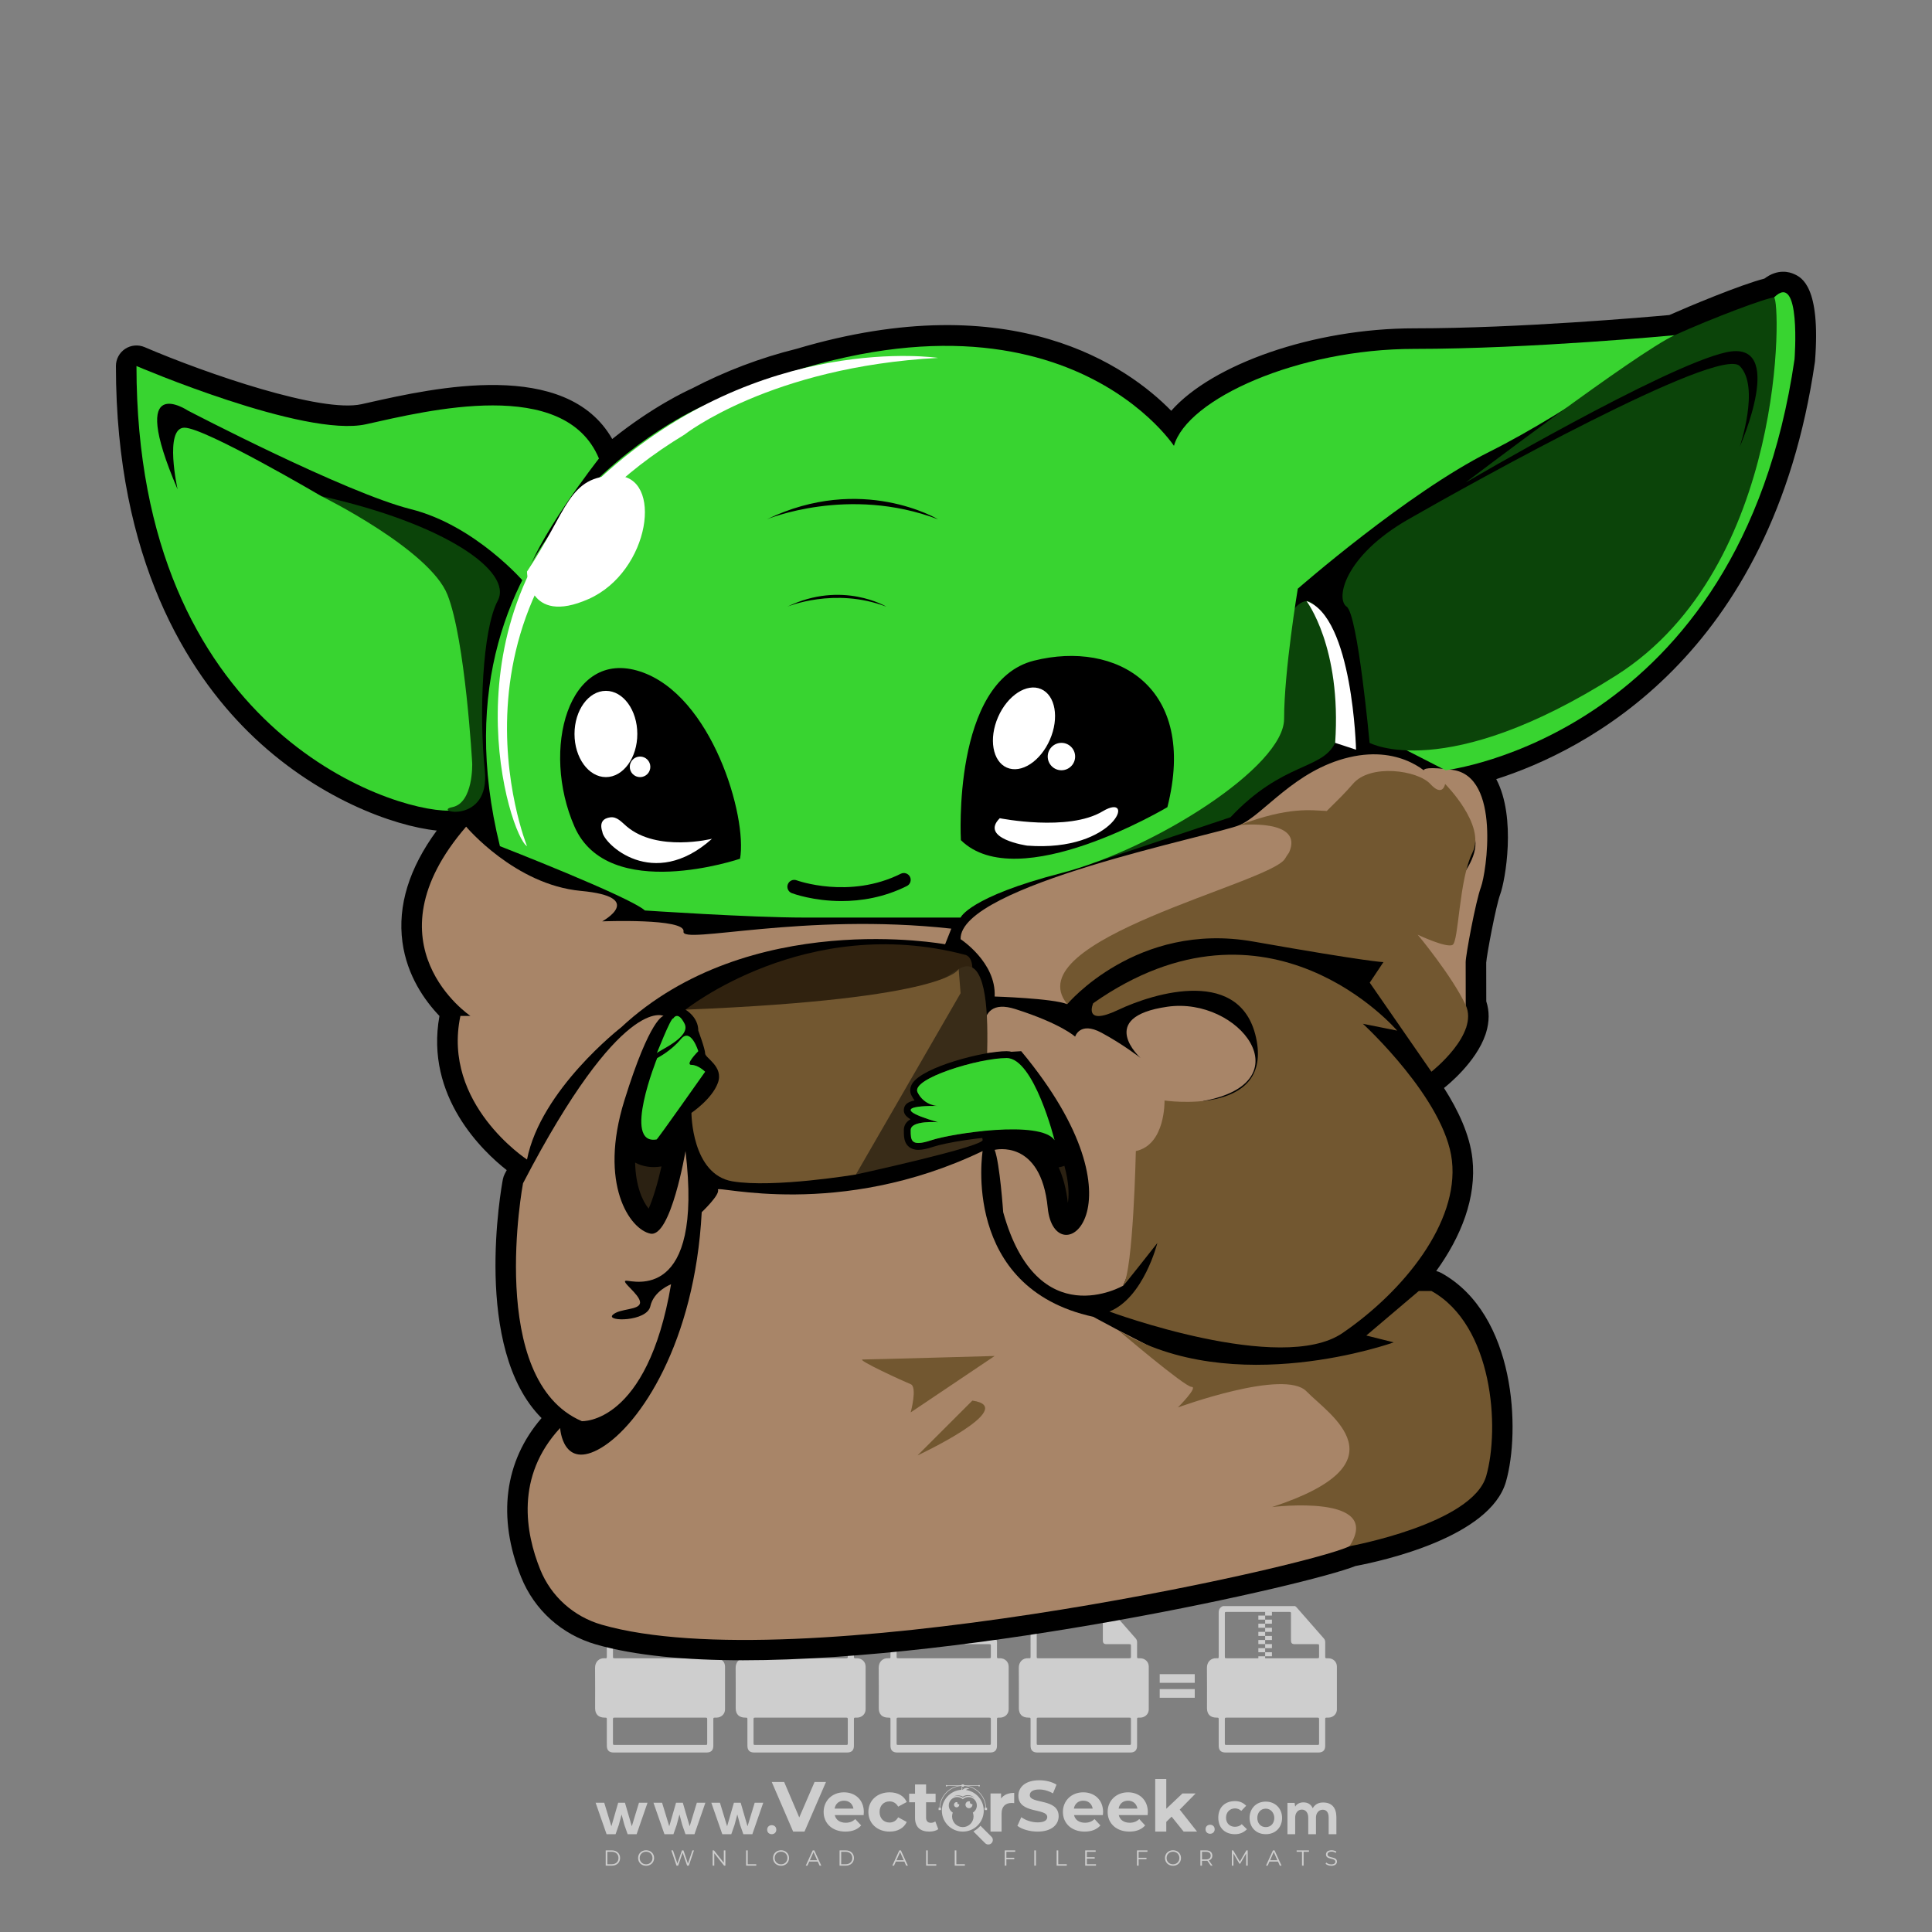 <?xml version="1.0" encoding="iso-8859-1"?>
<!-- Generator: Adobe Illustrator 27.0.0, SVG Export Plug-In . SVG Version: 6.00 Build 0)  -->
<svg version="1.1" id="Layer_1" xmlns="http://www.w3.org/2000/svg" xmlns:xlink="http://www.w3.org/1999/xlink" x="0px" y="0px"
	 viewBox="0 0 500 500" style="enable-background:new 0 0 500 500;" xml:space="preserve">
<rect x="0" y="0" width="500" height="500" fill="#808080" stroke="none"/>
<g id="watermark_1_">
	<g>
		<g id="watermark" style="opacity:0.61;">
			<g>
				<g>
					<g>
						<g>
							<polygon style="fill:#FFFFFF;" points="213.765,461.172 208.204,474.017 205.268,474.017 199.726,461.172 202.938,461.172 
								206.846,470.347 210.81,461.172 							"/>
						</g>
						<g>
							<path style="fill:#FFFFFF;" d="M223.507,469.741h-7.469c0.275,1.23,1.321,1.982,2.826,1.982c1.046,0,1.798-0.312,2.477-0.954
								l1.523,1.651c-0.917,1.046-2.294,1.597-4.074,1.597c-3.413,0-5.634-2.147-5.634-5.083c0-2.954,2.257-5.083,5.267-5.083
								c2.899,0,5.138,1.945,5.138,5.12C223.562,469.191,223.526,469.503,223.507,469.741 M216.002,468.071h4.863
								c-0.202-1.248-1.138-2.055-2.422-2.055C217.139,466.016,216.204,466.805,216.002,468.071"/>
						</g>
						<g>
							<path style="fill:#FFFFFF;" d="M224.735,468.934c0-2.973,2.294-5.083,5.505-5.083c2.074,0,3.707,0.899,4.423,2.514
								l-2.22,1.193c-0.532-0.936-1.321-1.358-2.221-1.358c-1.45,0-2.587,1.009-2.587,2.734c0,1.725,1.138,2.734,2.587,2.734
								c0.899,0,1.688-0.404,2.221-1.358l2.22,1.211c-0.716,1.578-2.349,2.495-4.423,2.495
								C227.029,474.017,224.735,471.907,224.735,468.934"/>
						</g>
						<g>
							<path style="fill:#FFFFFF;" d="M242.828,473.393c-0.587,0.422-1.45,0.624-2.331,0.624c-2.33,0-3.688-1.193-3.688-3.542
								v-4.055h-1.523v-2.202h1.523v-2.404h2.863v2.404h2.459v2.202h-2.459v4.019c0,0.844,0.458,1.303,1.229,1.303
								c0.422,0,0.844-0.128,1.156-0.367L242.828,473.393z"/>
						</g>
					</g>
					<g>
						<path style="fill:#FFFFFF;" d="M262.474,463.997v2.643c-0.238-0.018-0.422-0.037-0.642-0.037
							c-1.578,0-2.624,0.862-2.624,2.753v4.661h-2.863v-9.873h2.734v1.303C259.776,464.493,260.951,463.997,262.474,463.997"/>
					</g>
					<g>
						<path style="fill:#FFFFFF;" d="M263.299,472.53l1.009-2.239c1.083,0.789,2.697,1.339,4.239,1.339
							c1.762,0,2.477-0.587,2.477-1.376c0-2.404-7.469-0.752-7.469-5.524c0-2.184,1.762-4,5.413-4c1.615,0,3.267,0.385,4.459,1.138
							l-0.918,2.257c-1.193-0.679-2.422-1.009-3.56-1.009c-1.761,0-2.44,0.66-2.44,1.468c0,2.367,7.468,0.734,7.468,5.45
							c0,2.147-1.78,3.982-5.45,3.982C266.492,474.017,264.437,473.411,263.299,472.53"/>
					</g>
					<g>
						<path style="fill:#FFFFFF;" d="M285.428,469.741h-7.469c0.275,1.23,1.321,1.982,2.826,1.982c1.046,0,1.798-0.312,2.477-0.954
							l1.523,1.651c-0.918,1.046-2.294,1.597-4.074,1.597c-3.413,0-5.634-2.147-5.634-5.083c0-2.954,2.257-5.083,5.267-5.083
							c2.9,0,5.138,1.945,5.138,5.12C285.484,469.191,285.447,469.503,285.428,469.741 M277.923,468.071h4.863
							c-0.202-1.248-1.138-2.055-2.422-2.055C279.061,466.016,278.125,466.805,277.923,468.071"/>
					</g>
					<g>
						<path style="fill:#FFFFFF;" d="M297.007,469.741h-7.469c0.275,1.23,1.321,1.982,2.826,1.982c1.046,0,1.798-0.312,2.477-0.954
							l1.523,1.651c-0.918,1.046-2.294,1.597-4.074,1.597c-3.413,0-5.634-2.147-5.634-5.083c0-2.954,2.257-5.083,5.267-5.083
							c2.899,0,5.138,1.945,5.138,5.12C297.062,469.191,297.025,469.503,297.007,469.741 M289.501,468.071h4.863
							c-0.202-1.248-1.138-2.055-2.422-2.055C290.639,466.016,289.703,466.805,289.501,468.071"/>
					</g>
					<g>
						<polygon style="fill:#FFFFFF;" points="303.208,470.145 301.831,471.503 301.831,474.017 298.969,474.017 298.969,460.401 
							301.831,460.401 301.831,468.108 306.016,464.144 309.429,464.144 305.318,468.328 309.796,474.017 306.327,474.017 						"/>
					</g>
					<g>
						<path style="fill:#FFFFFF;" d="M256.601,475.359L256.601,475.359l-2.86-2.86c-0.435,0.508-0.953,0.943-1.534,1.284
							c-0.092,0.069-0.186,0.136-0.283,0.199l3.027,3.027c0.456,0.456,1.195,0.456,1.65,0
							C257.057,476.554,257.057,475.815,256.601,475.359"/>
					</g>
					<g>
						<path style="fill:#FFFFFF;" d="M249.984,463.244c0.221-0.173,0.495-0.281,0.797-0.281c0.042,0,0.083,0.002,0.124,0.006
							c-0.214-0.156-0.478-0.249-0.764-0.249c-0.395,0-0.744,0.18-0.981,0.458c-0.051,0-0.1,0.006-0.151,0.008
							c0.039-0.077,0.064-0.162,0.064-0.255c0-0.234-0.143-0.434-0.346-0.519c0.087,0.126,0.138,0.279,0.138,0.445
							c0,0.122-0.031,0.237-0.081,0.341c-2.811,0.201-5.03,2.539-5.03,5.4c0,2.993,2.426,5.42,5.42,5.42
							c2.993,0,5.42-2.426,5.42-5.42C254.595,465.879,252.593,463.635,249.984,463.244 M247.983,464.656
							c0.435,0,0.844,0.112,1.199,0.309c0.374-0.245,0.82-0.387,1.299-0.387c0.711,0,1.348,0.312,1.784,0.806
							c-0.435-0.379-1.004-0.61-1.627-0.61c-0.449,0-0.87,0.12-1.234,0.329c-0.079,0.046-0.156,0.096-0.229,0.15
							c-0.065-0.048-0.133-0.093-0.204-0.134c-0.369-0.219-0.8-0.344-1.26-0.344c-0.3,0-0.588,0.054-0.854,0.152
							C247.196,464.754,247.578,464.656,247.983,464.656 M251.772,469.098c0.115,0.305,0.181,0.634,0.181,0.979
							c0,1.534-1.244,2.777-2.778,2.777c-1.534,0-2.777-1.243-2.777-2.777c0-0.345,0.066-0.674,0.181-0.979
							c-0.62-0.382-1.035-1.064-1.035-1.846c0-1.197,0.971-2.168,2.168-2.168c0.565,0,1.078,0.218,1.463,0.572
							c0.386-0.354,0.899-0.572,1.464-0.572c1.197,0,2.168,0.971,2.168,2.168C252.807,468.034,252.392,468.716,251.772,469.098"/>
					</g>
					<g>
						<path style="fill:#FFFFFF;" d="M251.666,467.061c0,0.497-0.404,0.901-0.901,0.901c-0.497,0-0.901-0.404-0.901-0.901
							s0.404-0.901,0.901-0.901c0.101,0,0.197,0.017,0.287,0.047c-0.03,0.062-0.045,0.132-0.045,0.204
							c0,0.273,0.221,0.494,0.494,0.494c0.05,0,0.099-0.008,0.146-0.022C251.66,466.941,251.666,467,251.666,467.061"/>
					</g>
					<g>
						<path style="fill:#FFFFFF;" d="M248.255,467.061c0,0.376-0.305,0.681-0.681,0.681c-0.376,0-0.681-0.305-0.681-0.681
							s0.305-0.681,0.681-0.681c0.076,0,0.149,0.013,0.217,0.035c-0.023,0.047-0.034,0.1-0.034,0.155
							c0,0.206,0.167,0.374,0.374,0.374c0.038,0,0.075-0.006,0.11-0.017C248.25,466.97,248.255,467.015,248.255,467.061"/>
					</g>
					<g>
						<g>
							<g>
								<rect x="242.908" y="467.83" style="fill:#FFFFFF;" width="0.616" height="0.616"/>
							</g>
							<g>
								<rect x="254.827" y="467.83" style="fill:#FFFFFF;" width="0.616" height="0.616"/>
							</g>
							<g>
								<path style="fill:#FFFFFF;" d="M255.205,468.082h-0.14c0-3.248-2.642-5.89-5.89-5.89c-3.248,0-5.89,2.642-5.89,5.89h-0.14
									c0-1.611,0.627-3.125,1.766-4.264c1.139-1.139,2.653-1.766,4.264-1.766c1.611,0,3.125,0.627,4.264,1.766
									C254.578,464.957,255.205,466.471,255.205,468.082"/>
							</g>
						</g>
						<g>
							<rect x="248.868" y="461.814" style="fill:#FFFFFF;" width="0.616" height="0.616"/>
						</g>
						<g>
							<rect x="244.95" y="462.052" style="fill:#FFFFFF;" width="8.45" height="0.14"/>
						</g>
						<g>
							<path style="fill:#FFFFFF;" d="M245.174,462.15c0,0.108-0.088,0.196-0.196,0.196c-0.108,0-0.196-0.088-0.196-0.196
								c0-0.108,0.088-0.196,0.196-0.196C245.086,461.954,245.174,462.042,245.174,462.15"/>
						</g>
						<g>
							<path style="fill:#FFFFFF;" d="M253.596,462.15c0,0.108-0.088,0.196-0.196,0.196c-0.108,0-0.196-0.088-0.196-0.196
								c0-0.108,0.088-0.196,0.196-0.196C253.509,461.954,253.596,462.042,253.596,462.15"/>
						</g>
					</g>
				</g>
				<g>
					<path style="fill:#FFFFFF;" d="M314.356,473.409c0,1.559-2.364,1.559-2.364,0C311.993,471.851,314.356,471.851,314.356,473.409
						z"/>
				</g>
				<g>
					<g>
						<g>
							<path style="fill:#FFFFFF;" d="M161.739,466.549l1.772,6.088l1.855-6.088h2.215l-2.823,8.14h-2.33l-0.837-2.396l-0.722-2.708
								l-0.722,2.708l-0.837,2.396h-2.33l-2.839-8.14h2.231l1.855,6.088l1.756-6.088H161.739z"/>
						</g>
						<g>
							<path style="fill:#FFFFFF;" d="M176.713,466.549l1.772,6.088l1.855-6.088h2.215l-2.823,8.14h-2.33l-0.837-2.396l-0.722-2.708
								l-0.722,2.708l-0.837,2.396h-2.33l-2.839-8.14h2.231l1.855,6.088l1.756-6.088H176.713z"/>
						</g>
						<g>
							<path style="fill:#FFFFFF;" d="M191.687,466.549l1.772,6.088l1.855-6.088h2.215l-2.823,8.14h-2.33l-0.837-2.396l-0.722-2.708
								l-0.722,2.708l-0.837,2.396h-2.33l-2.839-8.14h2.231l1.855,6.088l1.756-6.088H191.687z"/>
						</g>
					</g>
					<g>
						<path style="fill:#FFFFFF;" d="M200.908,473.52c0,1.559-2.364,1.559-2.364,0C198.545,471.962,200.908,471.962,200.908,473.52z
							"/>
					</g>
					<g>
						<path style="fill:#FFFFFF;" d="M322.71,473.409c-0.935,0.919-1.919,1.28-3.117,1.28c-2.346,0-4.3-1.411-4.3-4.282
							s1.953-4.284,4.3-4.284c1.149,0,2.035,0.329,2.921,1.199l-1.264,1.329c-0.476-0.428-1.066-0.64-1.623-0.64
							c-1.346,0-2.33,0.985-2.33,2.396c0,1.542,1.05,2.362,2.297,2.362c0.64,0,1.28-0.18,1.772-0.672L322.71,473.409z"/>
					</g>
					<g>
						<path style="fill:#FFFFFF;" d="M331.805,470.472c0,2.33-1.591,4.217-4.217,4.217c-2.626,0-4.201-1.887-4.201-4.217
							c0-2.314,1.609-4.217,4.185-4.217C330.149,466.255,331.805,468.158,331.805,470.472z M325.389,470.472
							c0,1.231,0.739,2.38,2.199,2.38c1.46,0,2.199-1.149,2.199-2.38c0-1.215-0.854-2.396-2.199-2.396
							C326.144,468.077,325.389,469.258,325.389,470.472z"/>
					</g>
					<g>
						<path style="fill:#FFFFFF;" d="M338.572,474.689v-4.332c0-1.068-0.559-2.035-1.658-2.035c-1.082,0-1.722,0.967-1.722,2.035
							v4.332h-2.003v-8.107h1.855l0.148,0.985c0.426-0.82,1.362-1.116,2.133-1.116c0.969,0,1.937,0.394,2.396,1.51
							c0.723-1.149,1.658-1.478,2.708-1.478c2.297,0,3.43,1.412,3.43,3.84v4.365h-2.003v-4.365c0-1.066-0.442-1.97-1.526-1.97
							c-1.082,0-1.756,0.935-1.756,2.003v4.332H338.572z"/>
					</g>
				</g>
			</g>
		</g>
		<g style="opacity:0.61;">
			<g>
				<g>
					<path style="fill:#FFFFFF;" d="M345.988,431.299c-0.006-1.224-0.959-2.121-2.189-2.14c-0.924-0.014-0.832,0.12-0.834-0.867
						c-0.003-1.097-0.007-2.194,0.003-3.292c0.003-0.379-0.112-0.691-0.362-0.976c-2.342-2.668-4.678-5.342-7.019-8.011
						c-0.12-0.137-0.275-0.244-0.414-0.366c-6.214,0-12.427,0-18.641,0c-0.794,0.293-1.14,0.868-1.138,1.709
						c0.01,3.748,0.004,7.496,0.004,11.243c0,0.556-0.003,0.589-0.55,0.551c-1.497-0.102-2.516,0.986-2.497,2.492
						c0.044,3.476,0.013,6.953,0.014,10.429c0.001,1.58,0.867,2.443,2.45,2.449c0.582,0.002,0.582,0.002,0.582,0.6
						c0,2.219-0.001,4.438,0.001,6.657c0.001,1.192,0.58,1.771,1.768,1.771c8.013,0.001,16.027,0.001,24.04,0
						c1.168,0,1.755-0.583,1.757-1.745c0.002-2.256,0-4.512,0.001-6.768c0-0.512,0.002-0.511,0.52-0.515
						c0.271-0.002,0.541,0.008,0.809-0.058c0.996-0.246,1.69-1.044,1.694-2.069C346.003,438.696,346.005,434.997,345.988,431.299z
						 M317.537,417.162c5.337,0,10.674,0,16.01,0c0.548,0,0.554,0.007,0.554,0.561c0.001,2.243-0.001,4.486,0.001,6.73
						c0.001,0.811,0.249,1.059,1.06,1.059c1.91,0.001,3.821,0,5.731,0.001c0.458,0,0.479,0.021,0.481,0.483
						c0.003,0.887,0.002,1.775,0,2.662c-0.001,0.477-0.024,0.498-0.504,0.499c-3.895,0.001-7.79,0-11.684,0
						c-3.882,0-7.765,0-11.647,0c-0.55,0-0.552-0.001-0.552-0.561c-0.001-3.624-0.001-7.247,0-10.871
						C316.987,417.166,316.991,417.162,317.537,417.162z M340.822,451.579c-3.883,0.001-7.766,0-11.65,0c-3.871,0-7.742,0-11.613,0
						c-0.572,0-0.574-0.002-0.574-0.579c-0.001-1.997-0.001-3.994,0.001-5.991c0-0.464,0.023-0.486,0.478-0.487
						c7.803-0.001,15.607-0.001,23.41,0c0.478,0,0.499,0.02,0.499,0.503c0.002,1.997,0.001,3.994,0,5.991
						C341.375,451.574,341.37,451.579,340.822,451.579z"/>
				</g>
				<g>
					<g>
						<rect x="327.418" y="417.053" style="fill:#FFFFFF;" width="1.757" height="1.054"/>
					</g>
					<g>
						<rect x="325.662" y="418.107" style="fill:#FFFFFF;" width="1.757" height="1.054"/>
					</g>
					<g>
						<rect x="327.418" y="419.161" style="fill:#FFFFFF;" width="1.757" height="1.054"/>
					</g>
					<g>
						<rect x="325.662" y="420.215" style="fill:#FFFFFF;" width="1.757" height="1.054"/>
					</g>
					<g>
						<rect x="327.418" y="421.269" style="fill:#FFFFFF;" width="1.757" height="1.054"/>
					</g>
					<g>
						<rect x="325.662" y="422.323" style="fill:#FFFFFF;" width="1.757" height="1.054"/>
					</g>
					<g>
						<rect x="327.418" y="423.378" style="fill:#FFFFFF;" width="1.757" height="1.054"/>
					</g>
					<g>
						<rect x="325.662" y="424.432" style="fill:#FFFFFF;" width="1.757" height="1.054"/>
					</g>
					<g>
						<rect x="327.418" y="425.486" style="fill:#FFFFFF;" width="1.757" height="1.054"/>
					</g>
					<g>
						<rect x="325.662" y="426.54" style="fill:#FFFFFF;" width="1.757" height="1.054"/>
					</g>
					<g>
						<rect x="327.418" y="427.594" style="fill:#FFFFFF;" width="1.757" height="1.054"/>
					</g>
					<g>
						<rect x="325.662" y="428.648" style="fill:#FFFFFF;" width="1.757" height="1.054"/>
					</g>
				</g>
			</g>
			<g>
				<path style="fill:#FFFFFF;" d="M187.637,431.299c-0.006-1.224-0.959-2.121-2.189-2.14c-0.924-0.014-0.832,0.12-0.834-0.867
					c-0.003-1.097-0.007-2.194,0.003-3.292c0.003-0.379-0.112-0.691-0.362-0.976c-2.342-2.668-4.678-5.342-7.019-8.011
					c-0.12-0.137-0.275-0.244-0.414-0.366c-6.214,0-12.427,0-18.641,0c-0.794,0.293-1.14,0.868-1.138,1.709
					c0.01,3.748,0.004,7.496,0.004,11.243c0,0.556-0.003,0.589-0.55,0.551c-1.497-0.102-2.516,0.986-2.497,2.492
					c0.044,3.476,0.013,6.953,0.014,10.429c0.001,1.58,0.867,2.443,2.45,2.449c0.582,0.002,0.582,0.002,0.582,0.6
					c0,2.219-0.001,4.438,0.001,6.657c0.001,1.192,0.58,1.771,1.768,1.771c8.013,0.001,16.027,0.001,24.04,0
					c1.168,0,1.755-0.583,1.757-1.745c0.002-2.256,0-4.512,0.001-6.768c0-0.512,0.002-0.511,0.52-0.515
					c0.271-0.002,0.541,0.008,0.809-0.058c0.996-0.246,1.69-1.044,1.694-2.069C187.652,438.696,187.655,434.997,187.637,431.299z
					 M159.187,417.162c5.337,0,10.674,0,16.01,0c0.548,0,0.554,0.007,0.554,0.561c0.001,2.243-0.001,4.486,0.001,6.73
					c0.001,0.811,0.249,1.059,1.06,1.059c1.91,0.001,3.821,0,5.731,0.001c0.458,0,0.479,0.021,0.481,0.483
					c0.003,0.887,0.002,1.775,0,2.662c-0.001,0.477-0.024,0.498-0.504,0.499c-3.895,0.001-7.79,0-11.684,0
					c-3.882,0-7.765,0-11.647,0c-0.55,0-0.552-0.001-0.552-0.561c-0.001-3.624-0.001-7.247,0-10.871
					C158.636,417.166,158.64,417.162,159.187,417.162z M182.472,451.579c-3.883,0.001-7.766,0-11.65,0c-3.871,0-7.742,0-11.613,0
					c-0.572,0-0.574-0.002-0.574-0.579c-0.001-1.997-0.001-3.994,0.001-5.991c0-0.464,0.023-0.486,0.478-0.487
					c7.803-0.001,15.607-0.001,23.41,0c0.478,0,0.499,0.02,0.499,0.503c0.002,1.997,0.001,3.994,0,5.991
					C183.024,451.574,183.019,451.579,182.472,451.579z"/>
			</g>
			<g>
				<path style="fill:#FFFFFF;" d="M159.779,440.669v-7.897h2.779c0.375,0,0.726,0.061,1.053,0.182
					c0.327,0.121,0.612,0.292,0.855,0.513c0.242,0.221,0.434,0.483,0.573,0.789c0.14,0.305,0.21,0.642,0.21,1.009
					c0,0.375-0.07,0.715-0.21,1.02c-0.14,0.305-0.331,0.568-0.573,0.789c-0.243,0.221-0.528,0.392-0.855,0.513
					c-0.327,0.121-0.678,0.182-1.053,0.182h-1.29v2.901H159.779z M162.58,436.356c0.39,0,0.684-0.111,0.882-0.331
					c0.199-0.22,0.298-0.474,0.298-0.761c0-0.14-0.024-0.276-0.072-0.408c-0.048-0.132-0.121-0.248-0.221-0.347
					c-0.099-0.099-0.223-0.178-0.37-0.237c-0.147-0.059-0.32-0.089-0.518-0.089h-1.312v2.173H162.58z"/>
				<path style="fill:#FFFFFF;" d="M166.308,432.771h1.731l3.177,5.294h0.088l-0.088-1.522v-3.772h1.478v7.897h-1.566l-3.353-5.592
					h-0.088l0.088,1.522v4.07h-1.467V432.771z"/>
				<path style="fill:#FFFFFF;" d="M177.922,436.334h3.872c0.022,0.089,0.04,0.195,0.055,0.32c0.014,0.125,0.022,0.25,0.022,0.375
					c0,0.507-0.077,0.985-0.231,1.434c-0.154,0.449-0.397,0.849-0.728,1.202c-0.353,0.375-0.776,0.666-1.268,0.871
					c-0.493,0.206-1.055,0.309-1.688,0.309c-0.574,0-1.114-0.103-1.622-0.309c-0.507-0.206-0.948-0.492-1.323-0.86
					c-0.375-0.367-0.673-0.803-0.894-1.307c-0.221-0.504-0.331-1.053-0.331-1.649c0-0.595,0.11-1.145,0.331-1.649
					c0.221-0.504,0.518-0.939,0.894-1.307c0.375-0.367,0.816-0.654,1.323-0.86c0.507-0.206,1.048-0.309,1.622-0.309
					c0.64,0,1.211,0.11,1.715,0.331c0.504,0.221,0.935,0.526,1.296,0.915l-1.025,1.004c-0.258-0.272-0.544-0.48-0.861-0.623
					c-0.316-0.143-0.695-0.215-1.136-0.215c-0.361,0-0.703,0.065-1.026,0.193c-0.324,0.129-0.607,0.311-0.85,0.546
					c-0.242,0.235-0.436,0.52-0.579,0.855c-0.143,0.335-0.215,0.708-0.215,1.119c0,0.412,0.072,0.785,0.215,1.12
					c0.143,0.335,0.338,0.62,0.584,0.855c0.246,0.235,0.531,0.418,0.855,0.546c0.323,0.129,0.669,0.193,1.037,0.193
					c0.419,0,0.773-0.061,1.064-0.182c0.29-0.121,0.538-0.278,0.744-0.469c0.148-0.132,0.275-0.3,0.381-0.502
					c0.106-0.202,0.189-0.428,0.248-0.678h-2.482V436.334z"/>
			</g>
			<g>
				<path style="fill:#FFFFFF;" d="M224.019,431.299c-0.006-1.224-0.959-2.121-2.189-2.14c-0.924-0.014-0.832,0.12-0.834-0.867
					c-0.003-1.097-0.007-2.194,0.003-3.292c0.003-0.379-0.112-0.691-0.362-0.976c-2.342-2.668-4.678-5.342-7.019-8.011
					c-0.12-0.137-0.275-0.244-0.414-0.366c-6.214,0-12.427,0-18.641,0c-0.794,0.293-1.14,0.868-1.138,1.709
					c0.01,3.748,0.004,7.496,0.004,11.243c0,0.556-0.003,0.589-0.55,0.551c-1.497-0.102-2.516,0.986-2.497,2.492
					c0.044,3.476,0.013,6.953,0.014,10.429c0.001,1.58,0.867,2.443,2.45,2.449c0.582,0.002,0.582,0.002,0.582,0.6
					c0,2.219-0.001,4.438,0.001,6.657c0.001,1.192,0.58,1.771,1.768,1.771c8.013,0.001,16.027,0.001,24.04,0
					c1.168,0,1.755-0.583,1.757-1.745c0.002-2.256,0-4.512,0.001-6.768c0-0.512,0.002-0.511,0.52-0.515
					c0.271-0.002,0.541,0.008,0.809-0.058c0.997-0.246,1.69-1.044,1.694-2.069C224.034,438.696,224.036,434.997,224.019,431.299z
					 M195.568,417.162c5.337,0,10.674,0,16.01,0c0.548,0,0.554,0.007,0.554,0.561c0.001,2.243-0.001,4.486,0.001,6.73
					c0.001,0.811,0.249,1.059,1.06,1.059c1.91,0.001,3.821,0,5.731,0.001c0.458,0,0.479,0.021,0.481,0.483
					c0.003,0.887,0.002,1.775,0,2.662c-0.001,0.477-0.024,0.498-0.504,0.499c-3.895,0.001-7.79,0-11.684,0
					c-3.882,0-7.765,0-11.647,0c-0.55,0-0.552-0.001-0.552-0.561c-0.001-3.624-0.001-7.247,0-10.871
					C195.018,417.166,195.022,417.162,195.568,417.162z M218.854,451.579c-3.883,0.001-7.766,0-11.65,0c-3.871,0-7.742,0-11.613,0
					c-0.572,0-0.574-0.002-0.574-0.579c-0.001-1.997-0.001-3.994,0.001-5.991c0-0.464,0.023-0.486,0.478-0.487
					c7.803-0.001,15.607-0.001,23.41,0c0.478,0,0.499,0.02,0.499,0.503c0.002,1.997,0.001,3.994,0,5.991
					C219.406,451.574,219.401,451.579,218.854,451.579z"/>
			</g>
			<g>
				<path style="fill:#FFFFFF;" d="M205.111,432.771h1.699l2.967,7.897h-1.644l-0.651-1.886h-3.044l-0.651,1.886h-1.643
					L205.111,432.771z M206.997,437.415l-0.706-1.974l-0.287-0.96h-0.088l-0.287,0.96l-0.706,1.974H206.997z"/>
				<path style="fill:#FFFFFF;" d="M211.331,434.536c-0.125,0-0.245-0.024-0.359-0.072c-0.114-0.048-0.213-0.114-0.298-0.199
					c-0.084-0.084-0.151-0.182-0.198-0.292c-0.048-0.11-0.072-0.232-0.072-0.364s0.024-0.254,0.072-0.364
					c0.048-0.11,0.114-0.208,0.198-0.292c0.084-0.084,0.184-0.151,0.298-0.198c0.114-0.048,0.233-0.072,0.359-0.072
					c0.257,0,0.478,0.09,0.662,0.27c0.184,0.181,0.276,0.399,0.276,0.656s-0.092,0.476-0.276,0.656
					C211.809,434.446,211.589,434.536,211.331,434.536z M210.615,440.669v-5.404h1.445v5.404H210.615z"/>
			</g>
			<g>
				<path style="fill:#FFFFFF;" d="M261.044,431.299c-0.006-1.224-0.959-2.121-2.189-2.14c-0.924-0.014-0.832,0.12-0.834-0.867
					c-0.003-1.097-0.007-2.194,0.003-3.292c0.003-0.379-0.112-0.691-0.362-0.976c-2.342-2.668-4.678-5.342-7.019-8.011
					c-0.12-0.137-0.275-0.244-0.414-0.366c-6.214,0-12.427,0-18.641,0c-0.794,0.293-1.14,0.868-1.138,1.709
					c0.01,3.748,0.004,7.496,0.004,11.243c0,0.556-0.003,0.589-0.55,0.551c-1.497-0.102-2.516,0.986-2.497,2.492
					c0.044,3.476,0.013,6.953,0.014,10.429c0.001,1.58,0.867,2.443,2.45,2.449c0.582,0.002,0.582,0.002,0.582,0.6
					c0,2.219-0.001,4.438,0.001,6.657c0.001,1.192,0.58,1.771,1.768,1.771c8.013,0.001,16.027,0.001,24.04,0
					c1.168,0,1.755-0.583,1.757-1.745c0.002-2.256,0-4.512,0.001-6.768c0-0.512,0.002-0.511,0.52-0.515
					c0.271-0.002,0.541,0.008,0.809-0.058c0.996-0.246,1.69-1.044,1.694-2.069C261.059,438.696,261.061,434.997,261.044,431.299z
					 M232.593,417.162c5.337,0,10.674,0,16.01,0c0.548,0,0.554,0.007,0.554,0.561c0.001,2.243-0.001,4.486,0.001,6.73
					c0.001,0.811,0.249,1.059,1.06,1.059c1.91,0.001,3.821,0,5.731,0.001c0.458,0,0.479,0.021,0.481,0.483
					c0.003,0.887,0.002,1.775,0,2.662c-0.001,0.477-0.024,0.498-0.504,0.499c-3.895,0.001-7.79,0-11.684,0
					c-3.882,0-7.765,0-11.647,0c-0.55,0-0.552-0.001-0.552-0.561c-0.001-3.624-0.001-7.247,0-10.871
					C232.042,417.166,232.047,417.162,232.593,417.162z M255.878,451.579c-3.883,0.001-7.766,0-11.65,0c-3.871,0-7.742,0-11.613,0
					c-0.572,0-0.574-0.002-0.574-0.579c-0.001-1.997-0.001-3.994,0.001-5.991c0-0.464,0.023-0.486,0.478-0.487
					c7.803-0.001,15.607-0.001,23.41,0c0.478,0,0.499,0.02,0.499,0.503c0.002,1.997,0.001,3.994,0,5.991
					C256.431,451.574,256.426,451.579,255.878,451.579z"/>
			</g>
			<g>
				<path style="fill:#FFFFFF;" d="M236.361,440.845c-0.338,0-0.662-0.048-0.971-0.143c-0.309-0.095-0.592-0.239-0.849-0.43
					c-0.257-0.191-0.481-0.425-0.673-0.7c-0.191-0.276-0.342-0.597-0.452-0.965l1.401-0.551c0.103,0.397,0.283,0.726,0.54,0.987
					c0.257,0.261,0.596,0.392,1.015,0.392c0.154,0,0.303-0.02,0.447-0.061c0.143-0.04,0.272-0.099,0.386-0.176
					s0.204-0.175,0.27-0.292c0.066-0.118,0.099-0.254,0.099-0.408c0-0.147-0.026-0.279-0.077-0.397
					c-0.051-0.117-0.138-0.227-0.259-0.331c-0.121-0.103-0.28-0.202-0.475-0.298c-0.195-0.095-0.435-0.195-0.722-0.298l-0.485-0.176
					c-0.213-0.073-0.429-0.173-0.645-0.298c-0.217-0.125-0.413-0.276-0.59-0.452c-0.177-0.176-0.322-0.384-0.436-0.623
					c-0.114-0.239-0.171-0.509-0.171-0.81c0-0.309,0.06-0.597,0.182-0.866c0.121-0.268,0.294-0.503,0.518-0.706
					c0.224-0.202,0.492-0.36,0.805-0.474s0.66-0.171,1.042-0.171c0.397,0,0.74,0.053,1.031,0.16
					c0.291,0.107,0.537,0.243,0.739,0.408c0.202,0.165,0.366,0.348,0.491,0.546c0.125,0.199,0.217,0.386,0.276,0.563l-1.312,0.551
					c-0.074-0.221-0.208-0.419-0.402-0.596c-0.195-0.176-0.462-0.265-0.8-0.265c-0.324,0-0.592,0.075-0.805,0.226
					c-0.213,0.151-0.32,0.348-0.32,0.59c0,0.235,0.103,0.436,0.309,0.601c0.206,0.165,0.533,0.325,0.982,0.48l0.497,0.165
					c0.316,0.111,0.605,0.237,0.866,0.381c0.261,0.143,0.485,0.314,0.673,0.513c0.187,0.199,0.331,0.425,0.43,0.678
					c0.1,0.254,0.149,0.546,0.149,0.877c0,0.412-0.083,0.767-0.248,1.064c-0.165,0.298-0.377,0.542-0.634,0.734
					c-0.258,0.191-0.548,0.335-0.872,0.43C236.986,440.797,236.67,440.845,236.361,440.845z"/>
				<path style="fill:#FFFFFF;" d="M239.516,432.771h1.61l1.633,4.754l0.287,1.015h0.088l0.309-1.015l1.699-4.754h1.61l-2.879,7.897
					h-1.566L239.516,432.771z"/>
				<path style="fill:#FFFFFF;" d="M251.097,436.334h3.871c0.022,0.089,0.04,0.195,0.055,0.32c0.015,0.125,0.023,0.25,0.023,0.375
					c0,0.507-0.078,0.985-0.232,1.434c-0.154,0.449-0.397,0.849-0.728,1.202c-0.353,0.375-0.775,0.666-1.268,0.871
					c-0.493,0.206-1.055,0.309-1.688,0.309c-0.574,0-1.114-0.103-1.621-0.309c-0.507-0.206-0.949-0.492-1.324-0.86
					c-0.375-0.367-0.673-0.803-0.894-1.307c-0.22-0.504-0.331-1.053-0.331-1.649c0-0.595,0.11-1.145,0.331-1.649
					c0.221-0.504,0.518-0.939,0.894-1.307c0.375-0.367,0.816-0.654,1.324-0.86c0.507-0.206,1.047-0.309,1.621-0.309
					c0.64,0,1.211,0.11,1.715,0.331c0.504,0.221,0.936,0.526,1.296,0.915l-1.026,1.004c-0.257-0.272-0.544-0.48-0.861-0.623
					c-0.316-0.143-0.694-0.215-1.136-0.215c-0.36,0-0.702,0.065-1.026,0.193c-0.323,0.129-0.607,0.311-0.849,0.546
					c-0.243,0.235-0.436,0.52-0.579,0.855c-0.143,0.335-0.215,0.708-0.215,1.119c0,0.412,0.072,0.785,0.215,1.12
					c0.143,0.335,0.338,0.62,0.585,0.855c0.246,0.235,0.531,0.418,0.854,0.546c0.324,0.129,0.669,0.193,1.037,0.193
					c0.419,0,0.774-0.061,1.064-0.182c0.29-0.121,0.539-0.278,0.745-0.469c0.147-0.132,0.274-0.3,0.38-0.502
					c0.107-0.202,0.189-0.428,0.248-0.678h-2.482V436.334z"/>
			</g>
			<g>
				<path style="fill:#FFFFFF;" d="M297.3,431.299c-0.006-1.224-0.959-2.121-2.189-2.14c-0.924-0.014-0.832,0.12-0.834-0.867
					c-0.003-1.097-0.007-2.194,0.003-3.292c0.003-0.379-0.112-0.691-0.362-0.976c-2.342-2.668-4.678-5.342-7.019-8.011
					c-0.12-0.137-0.275-0.244-0.414-0.366c-6.214,0-12.427,0-18.641,0c-0.794,0.293-1.14,0.868-1.138,1.709
					c0.01,3.748,0.004,7.496,0.004,11.243c0,0.556-0.003,0.589-0.55,0.551c-1.497-0.102-2.516,0.986-2.497,2.492
					c0.044,3.476,0.013,6.953,0.014,10.429c0.001,1.58,0.867,2.443,2.45,2.449c0.582,0.002,0.582,0.002,0.582,0.6
					c0,2.219-0.001,4.438,0.001,6.657c0.001,1.192,0.58,1.771,1.768,1.771c8.013,0.001,16.027,0.001,24.04,0
					c1.168,0,1.755-0.583,1.757-1.745c0.002-2.256,0-4.512,0.001-6.768c0-0.512,0.002-0.511,0.52-0.515
					c0.271-0.002,0.541,0.008,0.809-0.058c0.996-0.246,1.69-1.044,1.694-2.069C297.315,438.696,297.318,434.997,297.3,431.299z
					 M268.85,417.162c5.337,0,10.674,0,16.01,0c0.548,0,0.554,0.007,0.554,0.561c0.001,2.243-0.001,4.486,0.001,6.73
					c0.001,0.811,0.249,1.059,1.06,1.059c1.91,0.001,3.821,0,5.731,0.001c0.458,0,0.479,0.021,0.481,0.483
					c0.003,0.887,0.002,1.775,0,2.662c-0.001,0.477-0.024,0.498-0.504,0.499c-3.895,0.001-7.79,0-11.684,0
					c-3.882,0-7.765,0-11.647,0c-0.55,0-0.552-0.001-0.552-0.561c-0.001-3.624-0.001-7.247,0-10.871
					C268.299,417.166,268.303,417.162,268.85,417.162z M292.135,451.579c-3.883,0.001-7.766,0-11.65,0c-3.871,0-7.742,0-11.613,0
					c-0.572,0-0.574-0.002-0.574-0.579c-0.001-1.997-0.001-3.994,0.001-5.991c0-0.464,0.023-0.486,0.478-0.487
					c7.803-0.001,15.607-0.001,23.41,0c0.478,0,0.499,0.02,0.499,0.503c0.001,1.997,0.001,3.994,0,5.991
					C292.687,451.574,292.682,451.579,292.135,451.579z"/>
			</g>
			<g>
				<path style="fill:#FFFFFF;" d="M272.966,434.183v1.831h3.165v1.412h-3.165v1.831h3.518v1.412h-5.007v-7.897h5.007v1.412H272.966
					z"/>
				<path style="fill:#FFFFFF;" d="M277.852,440.669v-7.897h2.779c0.375,0,0.726,0.061,1.053,0.182
					c0.327,0.121,0.612,0.292,0.855,0.513c0.243,0.221,0.434,0.483,0.574,0.789c0.14,0.305,0.209,0.642,0.209,1.009
					c0,0.375-0.07,0.715-0.209,1.02c-0.14,0.305-0.331,0.568-0.574,0.789c-0.243,0.221-0.528,0.392-0.855,0.513
					c-0.327,0.121-0.678,0.182-1.053,0.182h-1.29v2.901H277.852z M280.653,436.356c0.389,0,0.684-0.111,0.882-0.331
					c0.199-0.22,0.298-0.474,0.298-0.761c0-0.14-0.024-0.276-0.072-0.408c-0.048-0.132-0.121-0.248-0.221-0.347
					c-0.099-0.099-0.222-0.178-0.37-0.237c-0.147-0.059-0.32-0.089-0.518-0.089h-1.312v2.173H280.653z"/>
				<path style="fill:#FFFFFF;" d="M286.797,440.845c-0.338,0-0.662-0.048-0.971-0.143c-0.309-0.095-0.592-0.239-0.849-0.43
					c-0.257-0.191-0.482-0.425-0.673-0.7c-0.191-0.276-0.342-0.597-0.452-0.965l1.401-0.551c0.103,0.397,0.283,0.726,0.541,0.987
					c0.257,0.261,0.595,0.392,1.015,0.392c0.154,0,0.303-0.02,0.447-0.061c0.143-0.04,0.272-0.099,0.386-0.176
					c0.114-0.077,0.204-0.175,0.27-0.292c0.066-0.118,0.1-0.254,0.1-0.408c0-0.147-0.026-0.279-0.077-0.397
					c-0.051-0.117-0.138-0.227-0.259-0.331c-0.121-0.103-0.279-0.202-0.474-0.298c-0.195-0.095-0.436-0.195-0.723-0.298
					l-0.485-0.176c-0.213-0.073-0.428-0.173-0.645-0.298c-0.217-0.125-0.414-0.276-0.59-0.452c-0.176-0.176-0.322-0.384-0.436-0.623
					c-0.114-0.239-0.171-0.509-0.171-0.81c0-0.309,0.061-0.597,0.182-0.866c0.121-0.268,0.294-0.503,0.518-0.706
					c0.224-0.202,0.493-0.36,0.805-0.474c0.312-0.114,0.66-0.171,1.042-0.171c0.397,0,0.741,0.053,1.031,0.16
					c0.29,0.107,0.537,0.243,0.739,0.408c0.202,0.165,0.365,0.348,0.491,0.546c0.125,0.199,0.217,0.386,0.276,0.563l-1.312,0.551
					c-0.074-0.221-0.208-0.419-0.403-0.596c-0.195-0.176-0.462-0.265-0.799-0.265c-0.324,0-0.592,0.075-0.805,0.226
					c-0.213,0.151-0.32,0.348-0.32,0.59c0,0.235,0.103,0.436,0.309,0.601c0.206,0.165,0.533,0.325,0.982,0.48l0.496,0.165
					c0.316,0.111,0.605,0.237,0.866,0.381c0.261,0.143,0.485,0.314,0.673,0.513c0.187,0.199,0.331,0.425,0.43,0.678
					c0.099,0.254,0.149,0.546,0.149,0.877c0,0.412-0.083,0.767-0.248,1.064c-0.165,0.298-0.377,0.542-0.634,0.734
					c-0.258,0.191-0.548,0.335-0.872,0.43C287.422,440.797,287.105,440.845,286.797,440.845z"/>
			</g>
			<g>
				<path style="fill:#FFFFFF;" d="M321.394,439.168l4.004-4.985h-3.827v-1.412h5.559v1.5l-3.96,4.985h4.004v1.412h-5.779V439.168z"
					/>
				<path style="fill:#FFFFFF;" d="M328.409,432.771h1.489v7.897h-1.489V432.771z"/>
				<path style="fill:#FFFFFF;" d="M331.486,440.669v-7.897h2.779c0.375,0,0.726,0.061,1.053,0.182
					c0.327,0.121,0.612,0.292,0.855,0.513s0.434,0.483,0.574,0.789c0.14,0.305,0.209,0.642,0.209,1.009
					c0,0.375-0.07,0.715-0.209,1.02c-0.14,0.305-0.331,0.568-0.574,0.789c-0.243,0.221-0.528,0.392-0.855,0.513
					c-0.327,0.121-0.678,0.182-1.053,0.182h-1.29v2.901H331.486z M334.288,436.356c0.389,0,0.684-0.111,0.882-0.331
					c0.199-0.22,0.298-0.474,0.298-0.761c0-0.14-0.024-0.276-0.072-0.408c-0.048-0.132-0.121-0.248-0.221-0.347
					c-0.099-0.099-0.222-0.178-0.37-0.237c-0.147-0.059-0.32-0.089-0.518-0.089h-1.312v2.173H334.288z"/>
			</g>
		</g>
		<g style="opacity:0.61;">
			<path style="fill:#FFFFFF;" d="M300.133,433.27h9.067v2.242h-9.067V433.27z M300.133,437.136h9.067v2.243h-9.067V437.136z"/>
		</g>
	</g>
	<g style="opacity:0.61;">
		<path style="fill:#FFFFFF;" d="M156.756,478.878h1.607c1.263,0,2.114,0.812,2.114,1.974c0,1.161-0.851,1.973-2.114,1.973h-1.607
			V478.878z M158.34,482.464c1.049,0,1.725-0.665,1.725-1.612c0-0.947-0.677-1.613-1.725-1.613h-1.167v3.225H158.34z"/>
		<path style="fill:#FFFFFF;" d="M165.139,480.851c0-1.15,0.879-2.007,2.075-2.007c1.184,0,2.069,0.851,2.069,2.007
			c0,1.156-0.885,2.007-2.069,2.007C166.019,482.858,165.139,482.002,165.139,480.851z M168.866,480.851
			c0-0.942-0.705-1.635-1.652-1.635c-0.953,0-1.663,0.693-1.663,1.635c0,0.941,0.71,1.635,1.663,1.635
			C168.162,482.486,168.866,481.793,168.866,480.851z"/>
		<path style="fill:#FFFFFF;" d="M179.596,478.878l-1.331,3.947h-0.44l-1.156-3.366l-1.161,3.366h-0.434l-1.331-3.947h0.429
			l1.139,3.394l1.178-3.394h0.389l1.161,3.411l1.156-3.411H179.596z"/>
		<path style="fill:#FFFFFF;" d="M187.731,478.878v3.947h-0.344l-2.537-3.202v3.202h-0.417v-3.947h0.344l2.543,3.203v-3.203H187.731
			z"/>
		<path style="fill:#FFFFFF;" d="M193.093,478.878h0.417v3.586h2.21v0.361h-2.627V478.878z"/>
		<path style="fill:#FFFFFF;" d="M200.061,480.851c0-1.15,0.879-2.007,2.075-2.007c1.184,0,2.069,0.851,2.069,2.007
			c0,1.156-0.885,2.007-2.069,2.007C200.941,482.858,200.061,482.002,200.061,480.851z M203.788,480.851
			c0-0.942-0.705-1.635-1.652-1.635c-0.953,0-1.663,0.693-1.663,1.635c0,0.941,0.71,1.635,1.663,1.635
			C203.083,482.486,203.788,481.793,203.788,480.851z"/>
		<path style="fill:#FFFFFF;" d="M211.636,481.77h-2.199l-0.474,1.054h-0.434l1.804-3.947h0.412l1.804,3.947h-0.44L211.636,481.77z
			 M211.484,481.432l-0.947-2.12l-0.947,2.12H211.484z"/>
		<path style="fill:#FFFFFF;" d="M217.28,478.878h1.607c1.263,0,2.114,0.812,2.114,1.974c0,1.161-0.851,1.973-2.114,1.973h-1.607
			V478.878z M218.864,482.464c1.049,0,1.725-0.665,1.725-1.612c0-0.947-0.677-1.613-1.725-1.613h-1.167v3.225H218.864z"/>
		<path style="fill:#FFFFFF;" d="M234.041,481.77h-2.199l-0.474,1.054h-0.434l1.804-3.947h0.412l1.804,3.947h-0.44L234.041,481.77z
			 M233.889,481.432l-0.947-2.12l-0.947,2.12H233.889z"/>
		<path style="fill:#FFFFFF;" d="M239.685,478.878h0.417v3.586h2.21v0.361h-2.627V478.878z"/>
		<path style="fill:#FFFFFF;" d="M247.082,478.878h0.417v3.586h2.21v0.361h-2.627V478.878z"/>
		<path style="fill:#FFFFFF;" d="M260.449,479.239v1.551h2.041v0.361h-2.041v1.675h-0.417v-3.947h2.706v0.361H260.449z"/>
		<path style="fill:#FFFFFF;" d="M267.678,478.878h0.417v3.947h-0.417V478.878z"/>
		<path style="fill:#FFFFFF;" d="M273.456,478.878h0.417v3.586h2.21v0.361h-2.627V478.878z"/>
		<path style="fill:#FFFFFF;" d="M283.644,482.464v0.361h-2.791v-3.947h2.706v0.361h-2.289v1.404h2.041v0.355h-2.041v1.466H283.644z
			"/>
		<path style="fill:#FFFFFF;" d="M294.672,479.239v1.551h2.041v0.361h-2.041v1.675h-0.417v-3.947h2.706v0.361H294.672z"/>
		<path style="fill:#FFFFFF;" d="M301.5,480.851c0-1.15,0.879-2.007,2.075-2.007c1.184,0,2.069,0.851,2.069,2.007
			c0,1.156-0.885,2.007-2.069,2.007C302.379,482.858,301.5,482.002,301.5,480.851z M305.226,480.851
			c0-0.942-0.705-1.635-1.652-1.635c-0.953,0-1.663,0.693-1.663,1.635c0,0.941,0.71,1.635,1.663,1.635
			C304.522,482.486,305.226,481.793,305.226,480.851z"/>
		<path style="fill:#FFFFFF;" d="M313.351,482.825l-0.902-1.269c-0.102,0.011-0.203,0.017-0.316,0.017h-1.06v1.252h-0.417v-3.947
			h1.477c1.004,0,1.613,0.507,1.613,1.353c0,0.62-0.327,1.054-0.902,1.24l0.964,1.353H313.351z M313.328,480.231
			c0-0.632-0.417-0.992-1.207-0.992h-1.048v1.979h1.048C312.911,481.218,313.328,480.851,313.328,480.231z"/>
		<path style="fill:#FFFFFF;" d="M322.907,478.878v3.947h-0.4v-3.158l-1.551,2.656h-0.197l-1.551-2.639v3.14h-0.4v-3.947h0.344
			l1.714,2.926l1.697-2.926H322.907z"/>
		<path style="fill:#FFFFFF;" d="M330.744,481.77h-2.199l-0.473,1.054h-0.434l1.804-3.947h0.411l1.804,3.947h-0.44L330.744,481.77z
			 M330.592,481.432l-0.947-2.12l-0.947,2.12H330.592z"/>
		<path style="fill:#FFFFFF;" d="M336.957,479.239h-1.387v-0.361h3.192v0.361h-1.387v3.586h-0.417V479.239z"/>
		<path style="fill:#FFFFFF;" d="M343.063,482.346l0.164-0.321c0.282,0.276,0.784,0.479,1.302,0.479c0.739,0,1.06-0.31,1.06-0.699
			c0-1.083-2.43-0.417-2.43-1.877c0-0.581,0.451-1.083,1.455-1.083c0.446,0,0.908,0.13,1.224,0.35l-0.141,0.333
			c-0.338-0.22-0.733-0.327-1.083-0.327c-0.722,0-1.043,0.321-1.043,0.716c0,1.083,2.43,0.429,2.43,1.866
			c0,0.581-0.462,1.077-1.472,1.077C343.937,482.858,343.356,482.65,343.063,482.346z"/>
	</g>
</g>
<g>
</g>
<g>
	<path d="M464.337,70.941c-1.229-0.565-4.249-1.458-7.702,1.16c-6.209,1.595-19.63,7.219-24.61,9.43
		c-5.758,0.525-38.994,3.442-66.01,3.442c-26.177,0-52.305,9.333-62.9,21.337c-11.106-11.342-40.832-32.729-97.001-16.026
		c-9.333,2.312-18.434,5.765-27.059,10.267c-1.372,0.613-10.186,4.703-20.606,13.063c-11.907-20.897-46.173-13.209-63.017-9.427
		l-1.865,0.417c-10.39,2.313-39.959-7.83-56.152-14.769c-1.642-0.701-3.531-0.533-5.023,0.45C30.899,91.27,30,92.938,30,94.726
		c0,50.289,18.635,79.252,34.267,94.693c17.357,17.145,37.714,24.393,48.768,25.528c-7.162,9.755-10.153,19.443-8.884,28.86
		c1.178,8.745,5.829,15.205,9.58,19.126c-3.805,20.937,11.379,35.164,17.41,39.896c-0.168,0.321-0.333,0.622-0.501,0.946
		c-0.24,0.462-0.411,0.958-0.507,1.468c-0.376,1.993-7.961,43.75,10.022,61.758c-9.629,11.129-11.527,25.689-5.276,41.184
		c3.428,8.495,10.478,14.835,19.343,17.391c10.076,2.906,23.279,4.099,38.109,4.099c59.915-0.003,146.212-19.5,158.453-24.386
		c7.029-1.328,34.852-7.455,38.965-21.848c3.723-13.03,2.645-43.23-16.717-53.986c-0.422-0.235-0.874-0.399-1.339-0.511
		c6.378-8.842,10.493-18.938,9.362-29.116c-0.682-6.143-3.67-12.502-7.349-18.262c0.007-0.006,0.016-0.009,0.023-0.015
		c0.845-0.661,8.254-6.616,10.71-13.81c0.065-0.171,0.121-0.348,0.168-0.526c0.857-2.81,0.868-5.569,0.041-8.068
		c-0.013-3.176-0.013-6.947-0.016-10.021c0.124-1.998,2.527-14.769,3.622-17.688c1.286-3.427,4.246-19.858-1.025-29.801
		c22.748-7.268,71.356-31.56,82.463-107.917c0.017-0.118,0.03-0.237,0.04-0.357C471.211,74.103,466.217,71.805,464.337,70.941z
		 M156.373,128.742c0.898-0.22,1.724-0.67,2.396-1.306c12.428-11.761,24.552-17.139,24.545-17.139
		c0.042-0.017,0.091-0.036,0.138-0.057c0.128-0.055,0.255-0.114,0.379-0.18c7.954-4.166,16.351-7.354,24.956-9.475
		c0.082-0.021,0.165-0.043,0.246-0.068c64.69-19.287,89.331,16.279,90.334,17.78c1.143,1.745,3.205,2.665,5.261,2.346
		c2.062-0.317,3.749-1.81,4.313-3.818c2.399-8.542,27.422-21.212,57.075-21.212c23.287,0,51.026-2.123,62.506-3.094
		c-6.281,2.907-13.24,6.438-19.971,9.995c-1.694-1.879-4.53-2.326-6.741-0.956c-6.986,4.317-13.267,7.875-18.668,10.575
		c-21.639,10.821-49.593,35.186-50.772,36.218c-0.926,0.81-1.542,1.915-1.744,3.129c0,0-0.335,2.007-0.799,5.146
		c-0.345,2.334,0.889,4.618,3.033,5.607c1.715,0.791,3.688,0.601,5.203-0.417c3.746,4.04,6.139,15.373,7.102,25.127
		c-1.843,0.133-3.547,1.224-4.402,2.973c-0.654,1.339-2.023,2.048-5.772,3.733c-4.947,2.227-11.652,5.242-19.468,13.223
		l-34.234,11.427c-0.055,0.017-0.109,0.035-0.163,0.055v-0.002c-2.768,1.001-5.38,1.823-7.763,2.44
		c-15.906,4.125-23.601,8.116-27.178,11.354h-37.981c-11.991,0-33.726-1.354-39.501-1.728c-6.481-4.017-24.594-11.361-34.786-15.368
		c-5.197-23.146-3.177-44.17,6.017-62.528c0.395-0.79,0.578-1.643,0.562-2.488c0.708-0.447,1.32-1.068,1.766-1.841
		c1.21-2.102,2.524-4.175,3.902-6.158c0.1-0.142,0.192-0.291,0.277-0.443c0.539-0.965,1.045-1.889,1.529-2.771
		C151.81,131.816,153.309,129.488,156.373,128.742z M171.824,286.098c0.034-0.163,0.061-0.327,0.079-0.488l0.029,0.005l0.08-0.358
		c0.015-0.062,0.028-0.123,0.04-0.185c0.023-0.076,0.042-0.154,0.061-0.232l0.113-0.459c0.015-0.062,0.029-0.123,0.042-0.185
		c0.023-0.074,0.044-0.149,0.064-0.225l0.12-0.457c0.042-0.156,0.076-0.31,0.103-0.466l0.023,0.005l0.106-0.376
		c0.023-0.08,0.045-0.161,0.065-0.242c0.017-0.052,0.034-0.104,0.049-0.158l0.143-0.478c0.001-0.002,0.001-0.002,0.001-0.002
		c0.039-0.13,0.073-0.26,0.101-0.39l0.014,0.003l0.132-0.417c0.042-0.13,0.078-0.261,0.109-0.393
		c0.045-0.111,0.087-0.225,0.125-0.341l0.118-0.364c0.021-0.064,0.041-0.128,0.059-0.192c0.03-0.078,0.059-0.159,0.086-0.241
		l0.091-0.268c0.023-0.068,0.045-0.135,0.065-0.203c0.029-0.076,0.057-0.152,0.084-0.23l0.075-0.218
		c0.027-0.074,0.051-0.149,0.074-0.223c0.022-0.054,0.042-0.109,0.061-0.163l0.061-0.17c0.001-0.002,0.027-0.076,0.028-0.076
		c0.055-0.152,0.102-0.306,0.142-0.459l0.02,0.007l-0.02-0.009c0.001-0.002,0.002-0.005,0.003-0.007
		c0.005-0.012,0.011-0.024,0.017-0.036l0.017,0.007c0.027-0.074,0.052-0.147,0.076-0.22c0.02-0.048,0.04-0.099,0.059-0.149
		c0.002-0.007,0.019-0.052,0.022-0.057c0.313-0.833,0.403-1.695,0.3-2.521c0.17-0.267,0.319-0.552,0.443-0.855l0.196-0.476
		c0.006,0.023,0.011,0.045,0.016,0.068c0.034,0.135,0.074,0.27,0.118,0.402c0.037,0.111,0.077,0.22,0.121,0.327
		c-0.035,0.52,0.006,1.046,0.127,1.565c0.253,1.081,0.833,2.04,1.642,2.762c-2.365,3.358-4.268,6.055-5.764,8.161L171.824,286.098z
		 M264.121,287.006c-0.016,0-0.032,0-0.048-0.002c-0.609-0.022-1.236-0.033-1.868-0.035c-0.078,0.002-0.145,0.002-0.214,0.003
		c-0.09-0.003-0.184-0.005-0.271-0.005l-1.007,0.012v0.022c-0.171-0.012-0.339-0.014-0.519-0.01
		c-0.469,0.014-0.941,0.029-1.417,0.052c-0.035,0.002-0.071,0.002-0.107,0.003c-0.504,0.024-1.012,0.055-1.52,0.088
		c-0.004,0-0.01,0-0.015,0c-0.091,0.007-0.18,0.014-0.269,0.024c-0.075,0.003-0.15,0.007-0.226,0.012l-1.055,0.083
		c-0.091,0.007-0.181,0.017-0.271,0.029c-0.106,0.003-0.213,0.01-0.32,0.019l-0.973,0.094c-2.356,0.236-4.199,1.974-4.673,4.17
		c-5.052,1.647-17.841,4.762-28.851,7.167c-5.797,0.956-22.104,3.072-30.039,1.752c-4.141-0.691-5.522-6.601-5.977-10.036
		c2.165-1.851,5.011-4.81,6.315-8.409c2.156-5.95-1.717-9.995-3.367-11.631c-0.064-0.168-0.137-0.332-0.217-0.494
		c-0.02-0.45-0.098-0.906-0.239-1.356c-0.335-1.07-0.728-2.192-0.987-2.916c-0.114-1.186-0.41-2.253-0.815-3.2
		c9.41-5.806,32.832-17.411,61.299-10.679c0.323,1.243,1.087,2.336,2.161,3.065c0.277,0.511,1.12,2.506,1.442,8.255
		c0.116,2.069,1.416,3.851,3.282,4.62c-1.877,0.821-3.186,2.696-3.186,4.878c0,2.939,2.39,5.319,5.328,5.319
		c1.284,0,2.461-0.455,3.38-1.212c0.487,0.308,1.03,0.544,1.618,0.682c1.33,0.317,3.852,3.829,6.21,9.815
		c-0.131-0.012-0.262-0.026-0.394-0.038c-0.077-0.007-0.152-0.012-0.229-0.016c-0.067-0.009-0.133-0.014-0.201-0.021
		c-0.055-0.003-0.11-0.007-0.164-0.012c-0.449-0.035-0.906-0.064-1.374-0.085C264.271,287.013,264.196,287.009,264.121,287.006z
		 M257.519,267.66c0.865-0.379,1.629-0.987,2.194-1.778c0.304,0.033,0.775,0.119,1.45,0.336c0.611,0.194,1.197,0.388,1.76,0.578
		l-1.518,0.094c-1.157,0.071-2.215,0.509-3.055,1.202C258.088,267.925,257.81,267.78,257.519,267.66z M344.439,340.601
		c-8.296,5.671-30.191,1.733-46.607-3.209c4.614-5.984,6.56-13.252,6.85-14.41c0.609-2.435-0.568-4.965-2.822-6.068
		c-2.255-1.1-4.973-0.481-6.523,1.493c-2.317,2.951-4.825,6.123-6.545,8.275c-0.899,0.459-1.669,1.172-2.194,2.088
		c-2.161,0.855-6.463,2.068-10.605,0.346c-4.767-1.983-8.599-7.623-11.1-16.324c-0.1-1.401-0.281-3.661-0.541-6.128
		c0.736,1.678,1.251,3.858,1.506,6.435c0.613,6.216,3.665,10.545,8.164,11.584c3.98,0.918,8.008-1.025,10.503-5.077
		c5.37-8.719,3.998-26.578-15.865-50.62c4.216,1.827,5.882,3.138,6.034,3.261c1.339,1.202,3.201,1.645,4.939,1.176
		c1.028-0.279,1.93-0.852,2.61-1.626c0.09,0.043,0.186,0.092,0.29,0.149c5.109,2.743,9.345,6.029,9.384,6.061
		c2.247,1.759,5.464,1.418,7.312-0.755c1.849-2.17,1.642-5.425-0.448-7.365c-0.718-0.663-1.492-1.716-1.792-2.386
		c0.603-0.391,2.194-1.164,5.889-1.694c8.797-1.271,16.086,4.634,16.691,8.308c0.459,2.79-4.597,4.75-9.066,5.579
		c-2.816,0.521-4.712,3.179-4.291,6.01c0.421,2.833,3.003,4.828,5.853,4.506c7.257-0.812,12.543-3.382,15.711-7.638
		c2.807-3.771,3.713-8.53,2.693-14.142c-1.597-8.779-6.475-12.951-10.287-14.906c-0.834-0.428-1.691-0.79-2.567-1.093
		c13.103-0.433,23.663,4.771,30.632,9.636c-0.098,0.152-0.189,0.31-0.272,0.474c-1.08,2.128-0.61,4.715,1.149,6.329
		c5.509,5.049,20.085,20.665,21.359,32.128C372.026,314.911,358.064,331.278,344.439,340.601z M95.875,114.991l1.886-0.423
		c13.937-3.129,42.082-9.444,50.953,3.576c-3.562,4.752-10.756,14.732-14.949,23.178c-5.752-5.115-15.057-11.934-26.184-14.722
		c-7.52-1.884-20.269-7.439-31.758-12.842C83.556,115.395,90.77,116.126,95.875,114.991z M44.658,131.8
		c0.937,0.239,1.949,0.223,2.928-0.095c2.613-0.84,4.158-3.531,3.566-6.211c-0.656-2.971-1.039-6.345-1.042-8.636
		c6.037,2.468,19.318,9.633,30.388,16.144c0.48,0.282,1,0.487,1.543,0.608c28.931,6.429,41.442,16.284,42.004,19.501
		c-4.98,9.565-5.261,33.524-3.874,46.786c0.214,2.042-0.052,3.598-0.729,4.272c-0.463,0.461-1.185,0.592-1.551,0.603
		c-0.561-0.196-1.152-0.296-1.748-0.296c-0.022,0-0.043,0-0.065,0c-6.987,0.102-26.83-5.333-44.335-22.625
		C58.501,168.77,49.447,152.015,44.658,131.8z M123.836,267.814c1.402-0.603,2.512-1.799,2.984-3.326
		c0.69-2.227-0.163-4.651-2.086-5.969c-0.087-0.061-8.742-6.1-10.055-16.239c-0.822-6.35,1.332-13.167,6.409-20.324
		c5.599,5.091,15.957,12.717,28.748,13.903c0.465,0.043,0.895,0.088,1.293,0.137c-0.603,1.16-0.775,2.535-0.408,3.867
		c0.657,2.381,2.843,3.96,5.339,3.901c6.505-0.258,13.481,0.003,16.447,0.568c0.178,0.27,0.381,0.528,0.607,0.771
		c1.422,1.527,3.072,2.116,6.103,2.152c-7.63,3.522-15.114,8.263-21.958,14.61c-2.029,1.605-16.901,13.732-23.524,29.084
		C129.034,286.235,123.176,278.195,123.836,267.814z M140.449,307.975c6.935-13.262,12.621-22.123,17.108-28.043
		c-0.344,1.051-0.694,2.151-1.052,3.302c-5.551,17.87-1.61,28.648,1.234,33.482c2.457,4.178,5.912,7.003,9.478,7.749
		c0.741,0.152,1.494,0.189,2.236,0.109c-0.13,0.154-0.254,0.287-0.368,0.398c-1.689,1.661-3.779,1.532-5.605,1.273
		c-0.627-0.087-1.1-0.121-1.378-0.121c-2.353,0-4.364,1.294-5.246,3.373c-0.904,2.133-0.36,3.903,0.535,5.306
		c-0.916,0.407-1.813,0.961-2.597,1.745c-1.796,1.796-2.264,4.383-1.193,6.592c1.383,2.855,4.688,4.055,9.559,3.489
		c0.497-0.059,0.979-0.133,1.447-0.225c-4.747,12.776-10.927,15.401-13.111,15.936C135.992,354.086,138.115,321.221,140.449,307.975
		z M379.518,380.518c-1.793,6.277-19.696,12.312-31.232,14.414c-0.49,0.088-0.967,0.246-1.413,0.468
		c-9.875,4.9-141.305,33.912-189.704,19.953c-5.7-1.643-10.229-5.706-12.423-11.146c-2.709-6.715-4.561-15.825-0.4-24.468
		c0.425,0.331,0.887,0.634,1.392,0.902c2.48,1.319,6.68,2.144,12.604-1.394c12.247-7.323,26.196-30.126,28.451-63.172
		c0.846-0.868,1.629-1.751,2.293-2.644c9.217,1.131,32.351,3.455,59.492-7.236c0.657,14.511,7.86,33.891,32.47,39.621l5.914,3.165
		l6.767,3.472c0.104,0.054,0.21,0.104,0.317,0.151c30.49,13.188,66.915,0.357,68.451-0.194c2.203-0.793,3.629-2.935,3.512-5.273
		c-0.071-1.416-0.698-2.703-1.685-3.624l4.743-4.023C381.121,347.565,382.379,370.504,379.518,380.518z M376.465,217.388
		c0.001,0.263-0.022,0.625-0.136,0.854c-0.727,1.455-1.355,3.203-1.919,5.349c-0.671,2.551,0.629,5.209,3.055,6.244
		c0.048,0.021,0.096,0.04,0.144,0.059c-1.552,5.659-3.615,16.926-3.615,19.098c0,3.545,0,7.81,0.017,11.181
		c0.004,0.757,0.17,1.505,0.486,2.192c0.072,0.158,0.293,0.637-0.1,1.846c-0.011,0.035-0.022,0.069-0.033,0.106
		c-0.534,1.557-1.745,3.299-3.102,4.878l-10.342-14.94l1.541-2.312c1.088-1.633,1.277-3.73,0.352-5.46
		c-0.926-1.728-2.642-2.807-4.603-2.807c-0.186-0.01-4.884-0.291-32.94-5.242c-26.719-4.719-44.63,9.571-50.794,15.557
		c-3.661-0.651-8.555-1.016-12.311-1.216c-1.286-4.919-4.45-8.76-7.003-11.198c1.982-1.789,7.004-5.067,19.628-9.484
		c12.079-4.229,26.488-7.886,36.024-10.307c6.988-1.773,10.421-2.658,12.081-3.368c2.935-1.259,5.656-3.569,8.808-6.242
		c5.044-4.282,10.762-9.136,18.651-11.003c7.756-1.834,12.671,0.729,14.909,2.417c1.408,1.067,3.252,1.365,4.924,0.79
		c0.216-0.073,0.427-0.161,0.629-0.26c0.412,0.005,1.061,0.035,2.033,0.126c0.32,0.033,0.639,0.033,0.949,0.007
		c0.31,0.097,0.631,0.168,0.962,0.21l0.454,0.057c0.764,0.102,1.584,0.383,2.405,1.728c0.979,1.607,1.526,3.881,1.785,6.36
		C377.646,213.49,376.457,215.31,376.465,217.388z M375.001,193.819l-8.533-4.369c-0.687-0.35-1.441-0.549-2.21-0.58
		c-2.046-0.081-3.659-0.326-4.841-0.58c-2.509-25.825-4.823-32.313-6.623-34.546c0.391-2.414,3.865-8.731,14.32-14.727
		c31.939-18.32,70.123-37.785,79.909-39.408c0.71,2.726-0.021,8.997-1.819,14.307c-0.919,2.694,0.445,5.635,3.096,6.672
		c1.437,0.561,2.977,0.457,4.268-0.171C432.35,180.917,383.465,192.287,375.001,193.819z M459.154,92.086
		c-0.407-1.046-0.951-2.014-1.655-2.874c-1.368-1.669-3.668-3.411-7.385-3.638c4.1-1.567,7.476-2.746,8.979-3.16
		C459.345,84.981,459.387,88.671,459.154,92.086z"/>
	<g>
		<path style="fill:#A88568;" d="M248.6,243.054c0,0,9.261,6.021,8.813,14.845c0,0,14.988,0.454,18.796,1.979
			c0,0-2.369-5.938,3.379-8.412c5.748-2.474,58.572-25.834,59.644-29.226c1.072-3.392,41.514-13.317,42.571-4.808
			c1.057,8.509-14.118,20.034-14.118,20.034s-6.928,2.376-2.969,9.61c3.959,7.235,14.892,17.921,14.745,18.784
			c-0.147,0.863-0.147-9.558-0.147-16.868c0-1.773,2.598-15.796,3.959-19.424c1.361-3.627,5.208-28.641-7.355-30.32
			c-12.562-1.678-5.47,1.868-5.47,1.868s-7.175-8.465-21.319-5.119c-14.144,3.346-22.123,14.872-28.329,17.531
			S248.213,229.136,248.6,243.054z"/>
		<path style="fill:#A88568;" d="M254.302,297.895c0,0-5.71,35.384,28.62,42.889l6.467,3.464l23.431,12.02
			c0,0,33.649-4.536,40.762,9.258s-1.753,20.886-1.753,20.886s9.001,8-2.592,13.752c-10.699,5.308-143.393,34.76-193.543,20.3
			c-7.219-2.081-13.072-7.302-15.883-14.269c-3.794-9.405-6.5-24.065,5.151-36.629c0,0,0.61,11.113,10.647,5.113
			c10.037-6,24.222-27.278,25.995-60.968c0,0,4.836-4.577,4.191-5.835C185.152,306.62,217.063,315.767,254.302,297.895z"/>
		<path style="fill:#A88568;" d="M257.413,297.582c0,0,11.964-2.983,13.737,14.996s27.045,0.247-6.869-40.535l-8.817,0.541
			c0,0-4.602-15.234,7.315-11.434c11.917,3.8,15.464,7.137,15.464,7.137s1.196-4.04,6.804-1.029
			c5.608,3.011,10.144,6.558,10.144,6.558s-11.752-10.591,6.928-13.275s35.485,19.534,9.351,24.384c0,0-15.557,12.829-13.31,19.035
			c2.247,6.206-7.505,28.783-7.505,28.783s-22.165,12.886-31.03-19.031C259.625,313.712,258.747,300.956,257.413,297.582z"/>
		<path style="fill:#30220F;" d="M177.407,261.301c0,0,31.151-25.005,72.247-14.224c0,0,1.991,0.142,1.991,3.688
			S201.861,268.29,177.407,261.301z"/>
		<path style="fill:#392C18;" d="M221.502,303.96c0,0,33.684-7.35,32.801-8.994s6.209-51.293-6.203-44.201
			c-12.412,7.093-40.618,34.047-40.618,34.047L221.502,303.96z"/>
		<path style="fill:#38D430;" d="M363.726,194.024l10.392,5.319c0,0,76.122-8.866,90.308-106.39c0,0,1.773-23.051-5.319-15.958
			c-7.093,7.093-2.66,11.526-2.66,11.526s10.639,39.01-35.463,78.019C420.983,166.54,402.22,186.044,363.726,194.024z"/>
		<path style="fill:#0B4409;" d="M282.922,223.361c0,0,44.639-19.172,44.804-34.893s4.66-32.372,10.392-32.913
			c5.732-0.541,10.886,29.603,7.423,36.696c-3.464,7.093-13.484,4.815-27.092,19.253L282.922,223.361z"/>
		<path style="fill:#38D430;" d="M303.818,115.386c0,0-33.204-50.818-122.481-10.028c0,0-72.267,31.314-51.958,113.628
			c0,0,33.463,13.037,37.525,16.645c0,0,27.113,1.835,41.298,1.835s40.397,0,40.397,0s2.159-5.318,26.097-11.524
			c23.938-6.206,57.628-27.485,57.628-39.897c0-12.412,3.546-33.69,3.546-33.69s28.371-24.824,49.649-35.463
			c21.278-10.639,47.875-30.144,47.875-30.144s-37.236,3.546-67.38,3.546S307.228,103.242,303.818,115.386z"/>
		<path style="fill:#38D430;" d="M45.958,126.643c0,0-3.546-15.958,1.773-15.958s35.463,17.732,35.463,17.732
			s30.144,10.639,33.69,24.824c3.546,14.185,14.474,56.367-0.742,56.554S35.319,188.704,35.319,94.726
			c0,0,43.443,18.618,59.401,15.072c15.958-3.546,51.422-12.412,60.288,8.866c0,0-17.115,21.815-19.196,32.185
			c0,0-12.638-14.859-29.524-19.089c-16.886-4.23-57.669-25.508-57.669-25.508S32.66,95.613,45.958,126.643z"/>
		<g>
			<path d="M248.677,217.432c0,0-2.35-41.14,18.928-46.459c21.278-5.319,42.432,6.684,34.515,37.919
				C302.119,208.891,263.439,231.974,248.677,217.432z"/>
			
				<ellipse transform="matrix(0.4 -0.917 0.917 0.4 -13.745 355.952)" style="fill:#FFFFFF;" cx="264.82" cy="188.467" rx="11.081" ry="7.315"/>
			<circle style="fill:#FFFFFF;" cx="274.697" cy="195.797" r="3.546"/>
			<path style="fill:#FFFFFF;" d="M258.738,211.755c0,0,17.732,3.546,26.597-1.773c8.866-5.319,3.546,10.639-19.505,8.866
				C265.831,218.848,253.419,217.075,258.738,211.755z"/>
		</g>
		<g>
			<path d="M191.523,222.24c0,0-34.098,11.614-42.842-8.301c-8.745-19.915-1.652-46.224,16.966-40.162
				S193.461,211.447,191.523,222.24z"/>
			<g>
				<ellipse style="fill:#FFFFFF;" cx="156.808" cy="189.953" rx="8.127" ry="11.163"/>
				<circle style="fill:#FFFFFF;" cx="165.647" cy="198.457" r="2.66"/>
				<path style="fill:#FFFFFF;" d="M155.895,215.302c0.309,3.021,13.084,15.434,28.371,1.773c0,0-14.185,3.546-22.112-3.225
					c-1.341-1.146-2.495-2.562-4.243-2.32C156.35,211.747,155.004,212.629,155.895,215.302z"/>
			</g>
		</g>
		<path style="fill:#FFFFFF;" d="M136.39,147.921c0,0,0,14.185,15.958,7.093c15.958-7.093,19.505-31.917,7.093-31.917
			S147.029,131.963,136.39,147.921z"/>
		<g>
			<path d="M217.784,233.194c-7.269,0-12.502-1.912-12.863-2.047c-0.916-0.345-1.379-1.365-1.037-2.281
				c0.342-0.916,1.365-1.385,2.28-1.041c0.134,0.048,13.668,4.944,26.958-1.699c0.879-0.435,1.941-0.081,2.379,0.793
				c0.438,0.876,0.083,1.941-0.793,2.379C228.721,232.292,222.773,233.194,217.784,233.194z"/>
		</g>
		<path d="M203.771,157c0,0,12.205-5.107,25.607,0C229.378,157,217.957,150.12,203.771,157z"/>
		<path d="M198.451,134.403c0,0,21.129-8.826,44.329,0C242.78,134.403,223.009,122.512,198.451,134.403z"/>
		<path style="fill:#FFFFFF;" d="M136.39,218.986c0,0-26.597-65.745,40.783-106.528c0,0,22.165-17.505,65.607-19.835
			c0,0-45.785-6.935-87.17,30.831S131.957,216.465,136.39,218.986z"/>
		<path style="fill:#FFFFFF;" d="M338.118,155.555c0,0,9.113,11.872,7.423,36.696l5.402,1.773
			C350.943,194.024,350.118,159.641,338.118,155.555z"/>
		<path style="fill:#0B4409;" d="M83.195,128.417c0,0,28,13.815,32.618,25.526c4.618,11.711,6.392,43.628,6.392,43.628
			s0.33,10.23-5.155,11.321c-5.484,1.091,9.897,4.637,8.412-9.548c-1.485-14.185-0.678-36.322,3.352-43.872
			C132.844,147.921,115.112,135.509,83.195,128.417z"/>
		<path style="fill:#0B4409;" d="M354.448,192.25c0,0-3.051-33.265-5.938-35.251c-2.887-1.986-0.66-13.065,15.958-22.597
			c16.618-9.532,80.452-44.996,85.772-39.676c5.32,5.319,0,20.907,0,20.907s12.412-28-3.546-24.453
			c-15.958,3.546-67.38,33.69-67.38,33.69s44.329-33.69,54.082-38.123c9.752-4.433,23.938-9.752,25.711-9.752
			s3.464,69.694-40.824,97.794S354.448,192.25,354.448,192.25z"/>
		<g>
			<path d="M274.644,294.664c-0.944-3.777-6.064-22.621-14.132-22.621c-6.01,0-21.746,4.06-24.427,8.397
				c-0.616,0.997-0.691,2.074-0.21,3.035c0.246,0.492,0.519,0.931,0.81,1.322c-1.793,0.371-2.589,1.058-2.749,2.179
				c-0.148,1.038,0.304,1.862,1.706,2.687c-1.344,0.769-1.726,1.842-1.726,2.812c0,1.095-0.001,2.13,0.384,3.055
				c0.318,0.766,1.181,2.052,3.376,2.052c1.007,0,2.244-0.256,3.893-0.806c2.846-0.949,12.369-2.719,20.422-2.719
				c7.527,0,9.143,1.546,9.458,2.02c0.338,0.507,0.898,0.79,1.476,0.79c0.241,0,0.485-0.049,0.717-0.152
				C274.43,296.367,274.853,295.501,274.644,294.664z M261.99,292.285c-7.972,0-17.751,1.732-20.983,2.81
				c-1.489,0.496-2.56,0.715-3.332,0.715c-1.987,0-1.987-1.447-1.986-3.333c0-1.817,3.416-2.095,5.506-2.095
				c0.921,0,1.586,0.054,1.586,0.054c-13.359-3.901-4.353-4.218-1.064-4.218c0.505,0,0.876,0.007,1.009,0.011
				c-0.454-0.018-3.621-0.258-5.265-3.545c-1.773-3.546,15.958-8.866,23.051-8.866c7.093,0,12.412,21.278,12.412,21.278
				C271.532,293.007,267.138,292.285,261.99,292.285z"/>
			<path d="M181.062,274.288c0.282-0.331,0.6-0.68,0.911-0.991c0.464-0.464,0.634-1.145,0.442-1.772
				c-0.308-1.009-1.353-3.85-3.301-4.87c0.156-0.79,0.081-1.624-0.356-2.498c-0.372-0.744-1.504-3.007-3.554-3.007
				c-0.852,0-1.545,0.408-2.023,0.903c-0.911,0.591-1.842,2.519-4.323,8.581c-0.203,0.497-0.362,0.886-0.453,1.099
				c-0.085,0.152-0.153,0.313-0.189,0.463c-0.095,0.388-0.016,0.786,0.143,1.15c-1.241,3.102-6.333,16.589-3.054,21.451
				c0.857,1.271,2.167,1.942,3.788,1.942c0.365,0,0.751-0.035,1.148-0.104c0.97-0.169,0.97-0.169,13.7-18.252
				c0.496-0.705,0.414-1.665-0.196-2.274C183.584,275.946,182.514,274.91,181.062,274.288z M174.191,263.577
				c0.015,0,0.028,0.004,0.04,0.012c0,0,0.356-0.666,0.973-0.666c0.501,0,1.174,0.439,1.968,2.027
				c0.224,0.449,0.271,0.897,0.194,1.34c-0.699,0.07-1.615,0.396-2.519,1.49c-1.473,1.783-3.314,3.092-4.466,3.814
				C171.357,269.213,173.641,263.577,174.191,263.577z M169.938,294.888c-0.302,0.052-0.582,0.078-0.844,0.078
				c-6.815,0-0.544-17.18,0.759-20.567c0.029,0.001,0.054,0.019,0.083,0.019c0.279,0,0.889-0.072,1.358-0.638
				c0.214-0.135,0.611-0.362,0.944-0.551c1.787-1.018,4.8-2.742,6.201-4.941c1.386,0.862,2.281,3.756,2.281,3.756
				s-3.546,3.546-1.773,3.546s3.546,1.773,3.546,1.773S170.185,294.845,169.938,294.888z"/>
		</g>
		<g>
			<path style="fill:#38D430;" d="M242.78,290.434c0,0-7.091-0.577-7.092,2.041s-0.001,4.392,5.319,2.618
				c5.32-1.773,28.371-5.319,31.917,0c0,0-5.319-21.278-12.412-21.278c-7.093,0-24.824,5.319-23.051,8.866s5.32,3.546,5.32,3.546
				S226.821,285.775,242.78,290.434z"/>
			<path style="fill:#38D430;" d="M169.938,294.888c0.247-0.043,12.554-17.525,12.554-17.525s-1.773-1.773-3.546-1.773
				s1.773-3.546,1.773-3.546s-1.915-6.268-4.504-3.134c-2.589,3.134-6.135,4.907-6.135,4.907S160.93,296.455,169.938,294.888z"/>
			<path style="fill:#38D430;" d="M174.231,263.589c-0.605-0.412-4.436,9.608-4.294,9.031s9.008-4.124,7.235-7.67
				C175.4,261.404,174.231,263.589,174.231,263.589z"/>
		</g>
		<path style="fill:#725730;" d="M177.407,261.301c0,0,3.312,1.876,3.312,5.423c0,0,1.773,4.749,1.773,5.921
			c0,1.172,4.836,3.357,3.305,7.584c-1.531,4.227-6.851,7.773-6.851,7.773s0,15.958,10.639,17.732s31.917-1.773,31.917-1.773
			l27.098-46.927l-0.5-6.268C248.099,250.765,245.908,258.538,177.407,261.301z"/>
		<path style="fill:#725730;" d="M290.655,332.743c-1.004,1.518,8.866-11.051,8.866-11.051s-3.546,14.185-12.412,17.732
			c0,0,44.421,16.453,60.333,5.567c15.913-10.886,30.098-28.618,28.325-44.577c-1.773-15.958-23.051-35.463-23.051-35.463
			l8.866,1.773c0,0-33.197-39.01-78.659-7.093c0,0-2.778,6.124,6.467,1.732c9.245-4.392,32.296-11.484,35.843,8.02
			c3.546,19.505-23.855,15.429-23.855,15.429s0.309,11.45-7.423,13.082C293.954,297.895,293.315,328.722,290.655,332.743z"/>
		<path style="fill:#725730;" d="M289.389,344.248c0,0,17.224,14.68,18.998,14.68c1.773,0-3.546,5.319-3.546,5.319
			s27.546-10.103,33.278-4.165c5.732,5.938,26.128,18.474-8.894,29.938c0,0,28.947-3.588,20.013,10.144
			c0,0,31.849-5.773,35.395-18.185c3.546-12.412,1.773-39.01-14.185-47.875h-3.258l-13.587,11.526l7.093,1.773
			C360.695,347.402,319.154,362.371,289.389,344.248z"/>
		<path style="fill:#725730;" d="M235.687,365.526l21.726-14.598c0,0-32.365,0.907-34.138,0.907s10.639,5.691,12.412,6.392
			S235.687,365.526,235.687,365.526z"/>
		<path style="fill:#725730;" d="M251.646,362.474L237.46,376.66C237.46,376.66,264.058,364.247,251.646,362.474z"/>
		<path style="fill:#725730;" d="M375.917,244.538c1.623-0.866,1.623-16.824,5.169-23.917c3.546-7.093-7.093-17.732-7.093-17.732
			s-0.577,3.546-3.835,0c-3.258-3.546-15.546-5.32-20.041,0c-1.733,2.051-4.18,4.452-6.749,6.992
			c-4.084-0.161-9.643-1.2-22.57,3.647c0,0,16.761-1.765,12.813,7.096c-0.001,0.002-0.001,0.003-0.002,0.005
			c-0.383,0.544-0.746,1.083-1.059,1.611c-3.773,6.36-69.903,21.04-56.343,37.638c0,0,17.993-21.525,48.137-16.206
			c30.144,5.32,33.69,5.32,33.69,5.32l-3.546,5.319l15.958,23.051c0,0,12.412-9.711,8.866-17.268
			c-3.546-7.557-12.412-18.196-12.412-18.196S374.295,245.404,375.917,244.538z"/>
		<path style="fill:#725730;" d="M221.502,303.96"/>
		<path style="fill:#A88568;" d="M177.407,297.895c0,0-3.781,22.477-9.1,21.364c-5.319-1.113-13.443-12.811-6.722-34.446
			s10.144-21.889,10.144-21.889s-10.804-5.846-36.37,43.306c0,0-9.608,50.925,15.216,61.564c0,0,16.933,0.969,23.095-35.422
			c0,0-4.477,1.67-5.364,5.691c-0.887,4.021-11.526,4.021-9.752,2.247c1.773-1.773,7.093-1.155,7.093-3.237
			c0-2.082-5.319-5.629-3.546-5.629S182.074,337.045,177.407,297.895z"/>
		<path style="fill:#A88568;" d="M244.594,244.378c0,0-50.68-9.424-83.875,21.533c0,0-20.783,16.111-24.329,34.173
			c0,0-22.061-14.363-17.237-37.16h2.598c0,0-27.505-18.43-1.113-48.985c0,0,12.598,15.04,29.69,16.624s5.522,7.885,5.522,7.885
			s21.648-0.857,21.042,2.627c-0.606,3.484,31.065-4.969,69.311-0.742L244.594,244.378z"/>
	</g>
	<path style="fill:#2B2112;" d="M171.157,301.875c0.014-0.002,0.026-0.005,0.039-0.007c-0.998,4.42-2.255,8.548-3.33,10.916
		c-1.559-1.879-3.36-5.796-3.496-11.907C166.34,301.92,168.687,302.307,171.157,301.875z"/>
	<path style="fill:#2B2112;" d="M273.979,302.109c0.513-0.076,1.01-0.208,1.487-0.393c1.171,4.253,1.172,7.233,0.984,8.937
		c-0.025,0.225-0.054,0.438-0.087,0.642C275.954,307.773,275.156,304.706,273.979,302.109z"/>
</g>
</svg>
